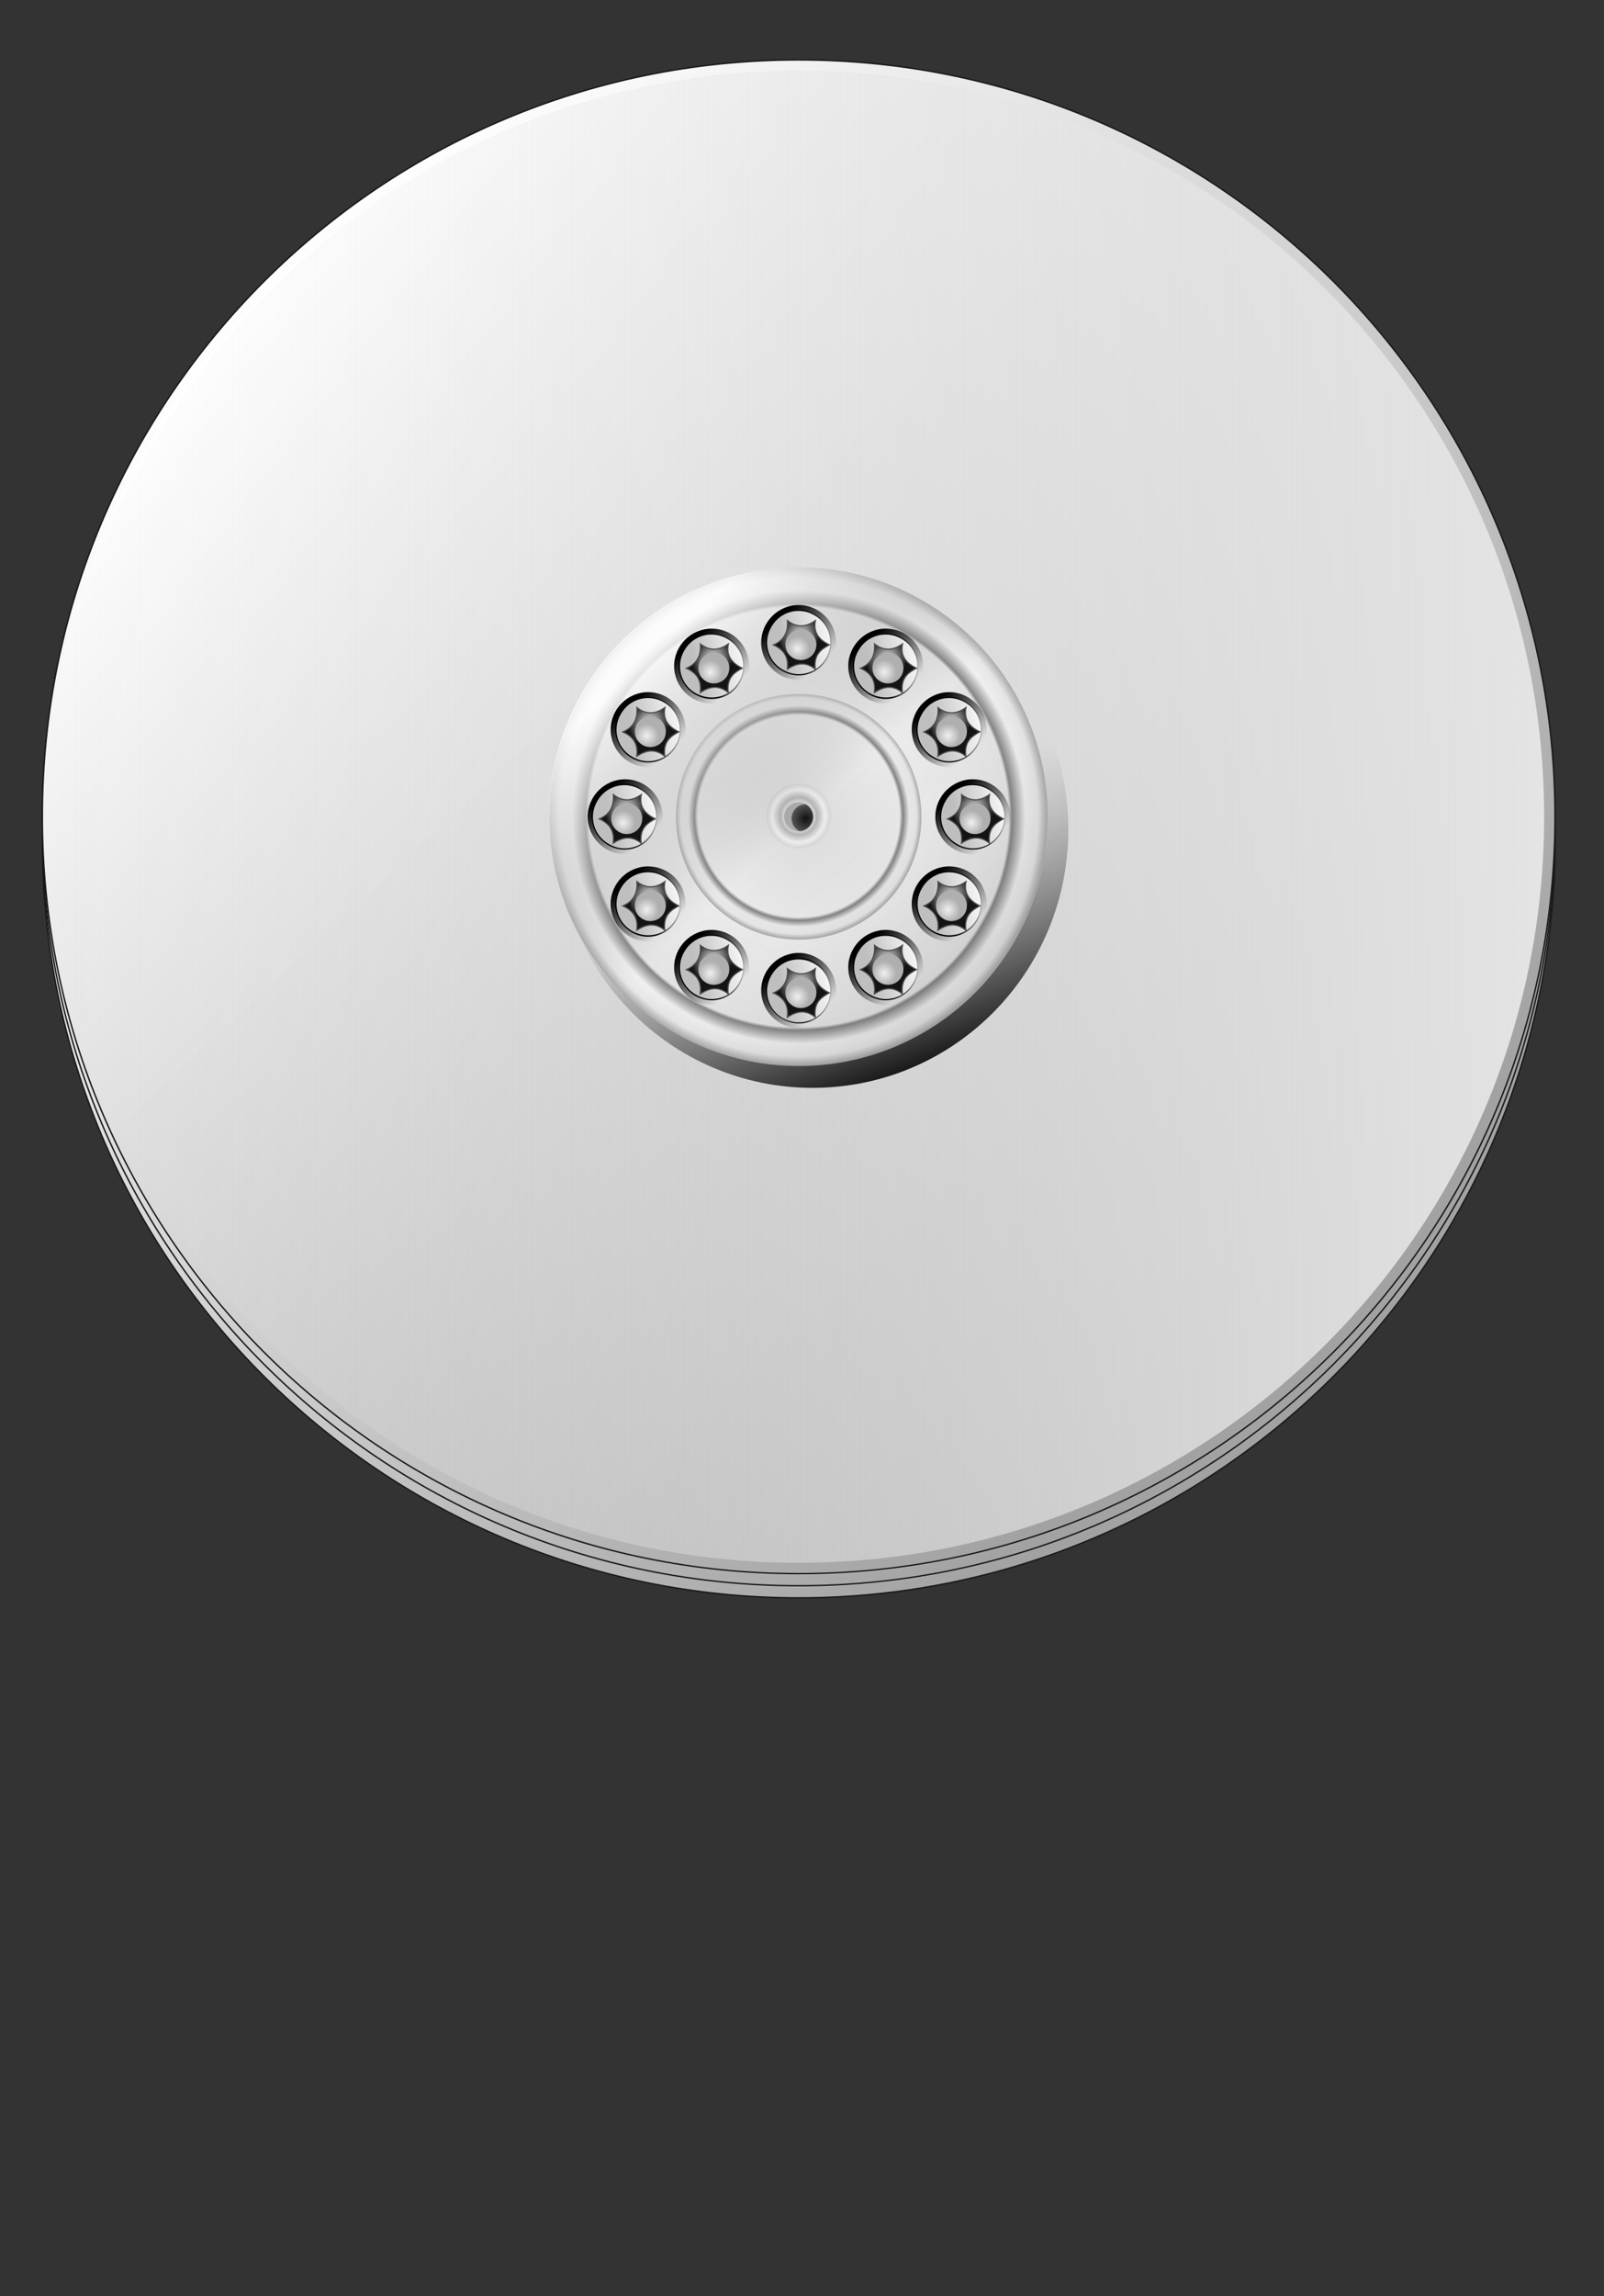<?xml version="1.0" encoding="utf-8"?>
<!-- Generator: Adobe Illustrator 19.0.0, SVG Export Plug-In . SVG Version: 6.00 Build 0)  -->
<svg version="1.1" id="Capa_1" xmlns="http://www.w3.org/2000/svg" xmlns:xlink="http://www.w3.org/1999/xlink" x="0px" y="0px"
	 viewBox="-346 91.5 265.3 379.5" style="enable-background:new -346 91.5 265.3 379.5;" xml:space="preserve">
<rect x="-346" y="91.5" width="265.3" height="379.5" fill="#333333" stroke="none"/>
<style type="text/css">
	.st0{fill:url(#SVGID_1_);stroke:#1A1A1A;stroke-width:0.24;stroke-linecap:round;stroke-linejoin:round;}
	.st1{fill:url(#SVGID_2_);}
	.st2{fill:url(#SVGID_3_);stroke:#1A1A1A;stroke-width:0.24;stroke-linecap:round;stroke-linejoin:round;}
	.st3{fill:url(#SVGID_4_);}
	.st4{fill:url(#SVGID_5_);stroke:#1A1A1A;stroke-width:0.24;stroke-linecap:round;stroke-linejoin:round;}
	.st5{fill:url(#SVGID_6_);}
	.st6{fill:url(#SVGID_7_);}
	.st7{fill:url(#SVGID_8_);}
	.st8{fill:url(#SVGID_9_);}
	.st9{fill:url(#SVGID_10_);}
	.st10{fill:url(#SVGID_11_);}
	.st11{fill:url(#SVGID_12_);}
	.st12{fill:url(#SVGID_13_);}
	.st13{fill:url(#SVGID_14_);}
	.st14{fill:url(#SVGID_15_);stroke:#4D4D4D;stroke-width:0.25;}
	.st15{fill:url(#SVGID_16_);}
	.st16{fill:url(#SVGID_17_);}
	.st17{fill:url(#SVGID_18_);}
	.st18{fill:url(#SVGID_19_);}
	.st19{fill:url(#SVGID_20_);stroke:#4D4D4D;stroke-width:0.25;}
	.st20{fill:url(#SVGID_21_);}
	.st21{fill:url(#SVGID_22_);}
	.st22{fill:url(#SVGID_23_);}
	.st23{fill:url(#SVGID_24_);}
	.st24{fill:url(#SVGID_25_);stroke:#4D4D4D;stroke-width:0.25;}
	.st25{fill:url(#SVGID_26_);}
	.st26{fill:url(#SVGID_27_);}
	.st27{fill:url(#SVGID_28_);}
	.st28{fill:url(#SVGID_29_);}
	.st29{fill:url(#SVGID_30_);stroke:#4D4D4D;stroke-width:0.25;}
	.st30{fill:url(#SVGID_31_);}
	.st31{fill:url(#SVGID_32_);}
	.st32{fill:url(#SVGID_33_);}
	.st33{fill:url(#SVGID_34_);}
	.st34{fill:url(#SVGID_35_);stroke:#4D4D4D;stroke-width:0.25;}
	.st35{fill:url(#SVGID_36_);}
	.st36{fill:url(#SVGID_37_);}
	.st37{fill:url(#SVGID_38_);}
	.st38{fill:url(#SVGID_39_);}
	.st39{fill:url(#SVGID_40_);stroke:#4D4D4D;stroke-width:0.25;}
	.st40{fill:url(#SVGID_41_);}
	.st41{fill:url(#SVGID_42_);}
	.st42{fill:url(#SVGID_43_);}
	.st43{fill:url(#SVGID_44_);}
	.st44{fill:url(#SVGID_45_);stroke:#4D4D4D;stroke-width:0.25;}
	.st45{fill:url(#SVGID_46_);}
	.st46{fill:url(#SVGID_47_);}
	.st47{fill:url(#SVGID_48_);}
	.st48{fill:url(#SVGID_49_);}
	.st49{fill:url(#SVGID_50_);stroke:#4D4D4D;stroke-width:0.25;}
	.st50{fill:url(#SVGID_51_);}
	.st51{fill:url(#SVGID_52_);}
	.st52{fill:url(#SVGID_53_);}
	.st53{fill:url(#SVGID_54_);}
	.st54{fill:url(#SVGID_55_);stroke:#4D4D4D;stroke-width:0.25;}
	.st55{fill:url(#SVGID_56_);}
	.st56{fill:url(#SVGID_57_);}
	.st57{fill:url(#SVGID_58_);}
	.st58{fill:url(#SVGID_59_);}
	.st59{fill:url(#SVGID_60_);stroke:#4D4D4D;stroke-width:0.25;}
	.st60{fill:url(#SVGID_61_);}
	.st61{fill:url(#SVGID_62_);}
	.st62{fill:url(#SVGID_63_);}
	.st63{fill:url(#SVGID_64_);}
	.st64{fill:url(#SVGID_65_);stroke:#4D4D4D;stroke-width:0.25;}
	.st65{fill:url(#SVGID_66_);}
	.st66{fill:url(#SVGID_67_);}
	.st67{fill:url(#SVGID_68_);}
	.st68{fill:url(#SVGID_69_);}
	.st69{fill:url(#SVGID_70_);stroke:#4D4D4D;stroke-width:0.25;}
	.st70{fill:url(#SVGID_71_);}
</style>
<g>
	
		<linearGradient id="SVGID_1_" gradientUnits="userSpaceOnUse" x1="151.643" y1="115.777" x2="-38.887" y2="320.297" gradientTransform="matrix(0.833 0 0 -0.833 -263.165 409.567)">
		<stop  offset="0" style="stop-color:#A2A2A2"/>
		<stop  offset="1" style="stop-color:#FFFFFF;stop-opacity:0.991"/>
	</linearGradient>
	<path class="st0" d="M-88.8,230.5c0,69.1-56,125.1-125.1,125.1s-125.1-56-125.1-125.1s56-125.1,125.1-125.1S-88.8,161.4-88.8,230.5
		z"/>
	
		<linearGradient id="SVGID_2_" gradientUnits="userSpaceOnUse" x1="-927.909" y1="430.303" x2="-627.589" y2="430.303" gradientTransform="matrix(-0.821 0 0 0.821 -852.343 -122.751)">
		<stop  offset="0" style="stop-color:#E4E4E4"/>
		<stop  offset="1" style="stop-color:#E4E4E4;stop-opacity:0"/>
	</linearGradient>
	<path class="st1" d="M-337.2,230.5c0-68.1,55.2-123.3,123.3-123.3s123.3,55.2,123.3,123.3s-55.2,123.3-123.3,123.3
		S-337.2,298.6-337.2,230.5z"/>
	
		<linearGradient id="SVGID_3_" gradientUnits="userSpaceOnUse" x1="151.643" y1="115.777" x2="-38.887" y2="320.297" gradientTransform="matrix(0.833 0 0 -0.833 -263.165 407.567)">
		<stop  offset="0" style="stop-color:#A2A2A2"/>
		<stop  offset="1" style="stop-color:#FFFFFF;stop-opacity:0.991"/>
	</linearGradient>
	<path class="st2" d="M-88.8,228.5c0,69.1-56,125.1-125.1,125.1s-125.1-56-125.1-125.1s56-125.1,125.1-125.1S-88.8,159.4-88.8,228.5
		z"/>
	
		<linearGradient id="SVGID_4_" gradientUnits="userSpaceOnUse" x1="-927.909" y1="430.303" x2="-627.589" y2="430.303" gradientTransform="matrix(-0.821 0 0 0.821 -852.343 -124.751)">
		<stop  offset="0" style="stop-color:#E4E4E4"/>
		<stop  offset="1" style="stop-color:#E4E4E4;stop-opacity:0"/>
	</linearGradient>
	<path class="st3" d="M-337.2,228.5c0-68.1,55.2-123.3,123.3-123.3s123.3,55.2,123.3,123.3s-55.2,123.3-123.3,123.3
		S-337.2,296.6-337.2,228.5z"/>
	
		<linearGradient id="SVGID_5_" gradientUnits="userSpaceOnUse" x1="151.643" y1="115.777" x2="-38.887" y2="320.297" gradientTransform="matrix(0.833 0 0 -0.833 -263.165 405.567)">
		<stop  offset="0" style="stop-color:#A2A2A2"/>
		<stop  offset="1" style="stop-color:#FFFFFF;stop-opacity:0.991"/>
	</linearGradient>
	<path class="st4" d="M-88.8,226.5c0,69.1-56,125.1-125.1,125.1s-125.1-56-125.1-125.1s56-125.1,125.1-125.1S-88.8,157.4-88.8,226.5
		z"/>
	
		<linearGradient id="SVGID_6_" gradientUnits="userSpaceOnUse" x1="-927.909" y1="430.303" x2="-627.589" y2="430.303" gradientTransform="matrix(-0.821 0 0 0.821 -852.343 -126.751)">
		<stop  offset="0" style="stop-color:#E4E4E4"/>
		<stop  offset="1" style="stop-color:#E4E4E4;stop-opacity:0"/>
	</linearGradient>
	<path class="st5" d="M-337.2,226.5c0-68.1,55.2-123.3,123.3-123.3s123.3,55.2,123.3,123.3s-55.2,123.3-123.3,123.3
		S-337.2,294.6-337.2,226.5z"/>
	
		<linearGradient id="SVGID_7_" gradientUnits="userSpaceOnUse" x1="-13.32" y1="198.952" x2="-27.2" y2="236.602" gradientTransform="matrix(1.123 0 0 -1.133 -181.087 496.624)">
		<stop  offset="0" style="stop-color:#060606"/>
		<stop  offset="1" style="stop-color:#909090;stop-opacity:0"/>
	</linearGradient>
	<path class="st6" d="M-169.3,228.6c0,23.6-18.9,42.7-42.3,42.7s-42.3-19.1-42.3-42.7S-235,186-211.6,186S-169.3,205-169.3,228.6
		L-169.3,228.6z"/>
	
		<radialGradient id="SVGID_8_" cx="-19.269" cy="233.902" r="37.653" gradientTransform="matrix(1.095 0 0 -1.095 -192.792 482.643)" gradientUnits="userSpaceOnUse">
		<stop  offset="0" style="stop-color:#F4F4F4"/>
		<stop  offset="0.842" style="stop-color:#E5E5E5"/>
		<stop  offset="0.855" style="stop-color:#878787"/>
		<stop  offset="0.909" style="stop-color:#F0F0F0"/>
		<stop  offset="0.96" style="stop-color:#E7E7E7"/>
		<stop  offset="1" style="stop-color:#A9A9A9;stop-opacity:0.974"/>
	</radialGradient>
	<path class="st7" d="M-172.7,226.5c0,22.8-18.5,41.2-41.2,41.2s-41.2-18.5-41.2-41.2s18.5-41.2,41.2-41.2S-172.7,203.7-172.7,226.5
		L-172.7,226.5z"/>
	
		<radialGradient id="SVGID_9_" cx="-22.031" cy="236.961" r="18.143" gradientTransform="matrix(1.118 0 0 -1.118 -189.271 491.303)" gradientUnits="userSpaceOnUse">
		<stop  offset="0" style="stop-color:#DADADA"/>
		<stop  offset="0.123" style="stop-color:#D5D5D5"/>
		<stop  offset="0.152" style="stop-color:#B5B5B5"/>
		<stop  offset="0.214" style="stop-color:#EEEEEE"/>
		<stop  offset="0.257" style="stop-color:#D7D7D7"/>
		<stop  offset="0.271" style="stop-color:#E0E0E0"/>
		<stop  offset="0.823" style="stop-color:#EAEAEA"/>
		<stop  offset="0.85" style="stop-color:#828282;stop-opacity:0.984"/>
		<stop  offset="0.901" style="stop-color:#E9E9E9"/>
		<stop  offset="0.961" style="stop-color:#E7E7E7"/>
		<stop  offset="1" style="stop-color:#ADADAD"/>
	</radialGradient>
	<path class="st8" d="M-193.6,226.5c0,11.2-9.1,20.3-20.3,20.3c-11.2,0-20.3-9.1-20.3-20.3c0-11.2,9.1-20.3,20.3-20.3
		C-202.7,206.2-193.6,215.3-193.6,226.5z"/>
	
		<radialGradient id="SVGID_10_" cx="2792.349" cy="-704.975" r="23.479" gradientTransform="matrix(0.103 0 0 -0.103 -500.348 154.16)" gradientUnits="userSpaceOnUse">
		<stop  offset="0" style="stop-color:#111111"/>
		<stop  offset="0.932" style="stop-color:#505050"/>
		<stop  offset="1" style="stop-color:#ABABAB"/>
	</radialGradient>
	<path class="st9" d="M-211.5,226.5c0,1.3-1.1,2.4-2.4,2.4c-1.3,0-2.4-1.1-2.4-2.4c0-1.3,1.1-2.4,2.4-2.4
		C-212.6,224.1-211.5,225.2-211.5,226.5z"/>
	
		<linearGradient id="SVGID_11_" gradientUnits="userSpaceOnUse" x1="-628.8" y1="372.273" x2="-674.78" y2="422.043" gradientTransform="matrix(-1.095 0 0 1.095 -927.018 -207.678)">
		<stop  offset="0" style="stop-color:#FFFFFF;stop-opacity:0.826"/>
		<stop  offset="0.5" style="stop-color:#7E7E7E;stop-opacity:0"/>
		<stop  offset="1" style="stop-color:#000000;stop-opacity:9.570000e-002"/>
	</linearGradient>
	<path class="st10" d="M-255.2,226.5c0-22.8,18.5-41.2,41.2-41.2s41.2,18.5,41.2,41.2s-18.5,41.2-41.2,41.2
		S-255.2,249.3-255.2,226.5L-255.2,226.5z"/>
	
		<linearGradient id="SVGID_12_" gradientUnits="userSpaceOnUse" x1="341.067" y1="342.024" x2="347.637" y2="334.834" gradientTransform="matrix(1.032 0 0 -1.032 -569.265 604.425)">
		<stop  offset="0" style="stop-color:#000000"/>
		<stop  offset="1" style="stop-color:#000000;stop-opacity:0"/>
	</linearGradient>
	<path class="st11" d="M-207.7,255.2c0,3.4-2.8,6.2-6.2,6.2s-6.2-2.8-6.2-6.2c0-3.4,2.8-6.2,6.2-6.2S-207.7,251.8-207.7,255.2z"/>
	
		<linearGradient id="SVGID_13_" gradientUnits="userSpaceOnUse" x1="-1627.778" y1="999.854" x2="-1635.608" y2="1011.084" gradientTransform="matrix(-0.194 0.337 0.337 0.194 -866.038 608.788)">
		<stop  offset="0" style="stop-color:#000000"/>
		<stop  offset="1" style="stop-color:#000000;stop-opacity:0"/>
	</linearGradient>
	<path class="st12" d="M-216.6,259.9c-2.6-1.5-3.5-4.8-2-7.4c1.5-2.6,4.8-3.5,7.4-2c2.6,1.5,3.5,4.8,2,7.4
		C-210.7,260.6-214,261.4-216.6,259.9z"/>
	
		<linearGradient id="SVGID_14_" gradientUnits="userSpaceOnUse" x1="-1630.381" y1="1026.714" x2="-1643.761" y2="1042.324" gradientTransform="matrix(-0.187 0.324 0.324 0.187 -854.165 591.622)">
		<stop  offset="0" style="stop-color:#BFBFBF"/>
		<stop  offset="1" style="stop-color:#F4F4F4"/>
	</linearGradient>
	<path class="st13" d="M-216.5,259.8c-2.5-1.4-3.4-4.6-1.9-7.1c1.4-2.5,4.6-3.4,7.1-1.9c2.5,1.4,3.4,4.6,1.9,7.1
		C-210.8,260.4-214,261.2-216.5,259.8z"/>
	<g transform="matrix(.4 -.692 .692 .4 -1040.9 755.46)">
		
			<radialGradient id="SVGID_15_" cx="3673.852" cy="810.944" r="5.869" gradientTransform="matrix(0.4 0.599 0.692 -0.346 -969.777 -1337.996)" gradientUnits="userSpaceOnUse">
			<stop  offset="0" style="stop-color:#F2F2F2"/>
			<stop  offset="1" style="stop-color:#141414"/>
		</radialGradient>
		<path class="st14" d="M1062.4,588.3c-1.5-0.9-3.3-1.9-5.8,0c0.4-2.7-1-4-2.9-5c1.9-0.8,3.2-2.2,2.9-5c2,1.5,3.9,1.3,5.8,0
			c-0.3,2.2,0.5,3.9,2.9,5C1063.2,584,1062.2,585.6,1062.4,588.3z"/>
		
			<radialGradient id="SVGID_16_" cx="3966.882" cy="762.273" r="5.26" gradientTransform="matrix(0.24 0.416 0.416 -0.24 -210.774 -884.317)" gradientUnits="userSpaceOnUse">
			<stop  offset="0" style="stop-color:#F0F0F0"/>
			<stop  offset="1" style="stop-color:#AFAFAF"/>
		</radialGradient>
		<path class="st15" d="M1062.7,583.2c0,1.7-1.4,3.2-3.2,3.2c-1.7,0-3.2-1.4-3.2-3.2s1.4-3.2,3.2-3.2
			C1061.2,580.1,1062.7,581.5,1062.7,583.2z"/>
	</g>
	
		<linearGradient id="SVGID_17_" gradientUnits="userSpaceOnUse" x1="341.067" y1="342.024" x2="347.637" y2="334.834" gradientTransform="matrix(1.032 0 0 -1.032 -554.885 600.565)">
		<stop  offset="0" style="stop-color:#000000"/>
		<stop  offset="1" style="stop-color:#000000;stop-opacity:0"/>
	</linearGradient>
	<path class="st16" d="M-193.3,251.4c0,3.4-2.8,6.2-6.2,6.2c-3.4,0-6.2-2.8-6.2-6.2c0-3.4,2.8-6.2,6.2-6.2
		C-196.1,245.2-193.3,248-193.3,251.4z"/>
	
		<linearGradient id="SVGID_18_" gradientUnits="userSpaceOnUse" x1="-1627.778" y1="999.854" x2="-1635.608" y2="1011.084" gradientTransform="matrix(-0.194 0.337 0.337 0.194 -851.658 604.938)">
		<stop  offset="0" style="stop-color:#000000"/>
		<stop  offset="1" style="stop-color:#000000;stop-opacity:0"/>
	</linearGradient>
	<path class="st17" d="M-202.2,256.1c-2.6-1.5-3.5-4.8-2-7.4c1.5-2.6,4.8-3.5,7.4-2c2.6,1.5,3.5,4.8,2,7.4
		C-196.3,256.7-199.6,257.6-202.2,256.1z"/>
	
		<linearGradient id="SVGID_19_" gradientUnits="userSpaceOnUse" x1="-1630.381" y1="1026.714" x2="-1643.761" y2="1042.324" gradientTransform="matrix(-0.187 0.324 0.324 0.187 -839.785 587.772)">
		<stop  offset="0" style="stop-color:#BFBFBF"/>
		<stop  offset="1" style="stop-color:#F4F4F4"/>
	</linearGradient>
	<path class="st18" d="M-202.1,255.9c-2.5-1.4-3.4-4.6-1.9-7.1c1.4-2.5,4.6-3.4,7.1-1.9c2.5,1.4,3.4,4.6,1.9,7.1
		C-196.4,256.5-199.6,257.4-202.1,255.9z"/>
	<g transform="matrix(.4 -.692 .692 .4 -1026.5 751.61)">
		
			<radialGradient id="SVGID_20_" cx="3660.67" cy="797.748" r="5.869" gradientTransform="matrix(0.4 0.599 0.692 -0.346 -955.377 -1334.661)" gradientUnits="userSpaceOnUse">
			<stop  offset="0" style="stop-color:#F2F2F2"/>
			<stop  offset="1" style="stop-color:#141414"/>
		</radialGradient>
		<path class="st19" d="M1062.4,588.3c-1.5-0.9-3.3-1.9-5.8,0c0.4-2.7-1-4-2.9-5c1.9-0.8,3.2-2.2,2.9-5c2,1.5,3.9,1.3,5.8,0
			c-0.3,2.2,0.5,3.9,2.9,5C1063.2,584,1062.2,585.6,1062.4,588.3z"/>
		
			<radialGradient id="SVGID_21_" cx="3953.7" cy="749.077" r="5.26" gradientTransform="matrix(0.24 0.416 0.416 -0.24 -202.116 -882.002)" gradientUnits="userSpaceOnUse">
			<stop  offset="0" style="stop-color:#F0F0F0"/>
			<stop  offset="1" style="stop-color:#AFAFAF"/>
		</radialGradient>
		<path class="st20" d="M1062.7,583.2c0,1.7-1.4,3.2-3.2,3.2c-1.7,0-3.2-1.4-3.2-3.2s1.4-3.2,3.2-3.2
			C1061.2,580.1,1062.7,581.5,1062.7,583.2z"/>
	</g>
	
		<linearGradient id="SVGID_22_" gradientUnits="userSpaceOnUse" x1="341.067" y1="342.024" x2="347.637" y2="334.834" gradientTransform="matrix(1.032 0 0 -1.032 -583.645 600.565)">
		<stop  offset="0" style="stop-color:#000000"/>
		<stop  offset="1" style="stop-color:#000000;stop-opacity:0"/>
	</linearGradient>
	<path class="st21" d="M-222.1,251.4c0,3.4-2.8,6.2-6.2,6.2s-6.2-2.8-6.2-6.2c0-3.4,2.8-6.2,6.2-6.2S-222.1,248-222.1,251.4z"/>
	
		<linearGradient id="SVGID_23_" gradientUnits="userSpaceOnUse" x1="-1627.778" y1="999.854" x2="-1635.608" y2="1011.084" gradientTransform="matrix(-0.194 0.337 0.337 0.194 -880.418 604.938)">
		<stop  offset="0" style="stop-color:#000000"/>
		<stop  offset="1" style="stop-color:#000000;stop-opacity:0"/>
	</linearGradient>
	<path class="st22" d="M-231,256.1c-2.6-1.5-3.5-4.8-2-7.4c1.5-2.6,4.8-3.5,7.4-2c2.6,1.5,3.5,4.8,2,7.4
		C-225,256.7-228.4,257.6-231,256.1z"/>
	
		<linearGradient id="SVGID_24_" gradientUnits="userSpaceOnUse" x1="-1630.381" y1="1026.714" x2="-1643.761" y2="1042.324" gradientTransform="matrix(-0.187 0.324 0.324 0.187 -868.545 587.772)">
		<stop  offset="0" style="stop-color:#BFBFBF"/>
		<stop  offset="1" style="stop-color:#F4F4F4"/>
	</linearGradient>
	<path class="st23" d="M-230.9,255.9c-2.5-1.4-3.4-4.6-1.9-7.1c1.4-2.5,4.6-3.4,7.1-1.9c2.5,1.4,3.4,4.6,1.9,7.1
		C-225.2,256.5-228.4,257.4-230.9,255.9z"/>
	<g transform="matrix(.4 -.692 .692 .4 -1055.3 751.61)">
		
			<radialGradient id="SVGID_25_" cx="3678.69" cy="828.958" r="5.869" gradientTransform="matrix(0.4 0.599 0.692 -0.346 -984.177 -1334.661)" gradientUnits="userSpaceOnUse">
			<stop  offset="0" style="stop-color:#F2F2F2"/>
			<stop  offset="1" style="stop-color:#141414"/>
		</radialGradient>
		<path class="st24" d="M1062.4,588.3c-1.5-0.9-3.3-1.9-5.8,0c0.4-2.7-1-4-2.9-5c1.9-0.8,3.2-2.2,2.9-5c2,1.5,3.9,1.3,5.8,0
			c-0.3,2.2,0.5,3.9,2.9,5C1063.2,584,1062.2,585.6,1062.4,588.3z"/>
		
			<radialGradient id="SVGID_26_" cx="3971.719" cy="780.287" r="5.26" gradientTransform="matrix(0.24 0.416 0.416 -0.24 -219.432 -882.002)" gradientUnits="userSpaceOnUse">
			<stop  offset="0" style="stop-color:#F0F0F0"/>
			<stop  offset="1" style="stop-color:#AFAFAF"/>
		</radialGradient>
		<path class="st25" d="M1062.7,583.2c0,1.7-1.4,3.2-3.2,3.2c-1.7,0-3.2-1.4-3.2-3.2s1.4-3.2,3.2-3.2
			C1061.2,580.1,1062.7,581.5,1062.7,583.2z"/>
	</g>
	
		<linearGradient id="SVGID_27_" gradientUnits="userSpaceOnUse" x1="341.067" y1="342.024" x2="347.637" y2="334.834" gradientTransform="matrix(1.032 0 0 -1.032 -544.358 590.045)">
		<stop  offset="0" style="stop-color:#000000"/>
		<stop  offset="1" style="stop-color:#000000;stop-opacity:0"/>
	</linearGradient>
	<path class="st26" d="M-182.8,240.9c0,3.4-2.8,6.2-6.2,6.2s-6.2-2.8-6.2-6.2s2.8-6.2,6.2-6.2S-182.8,237.4-182.8,240.9z"/>
	
		<linearGradient id="SVGID_28_" gradientUnits="userSpaceOnUse" x1="-1627.778" y1="999.854" x2="-1635.608" y2="1011.084" gradientTransform="matrix(-0.194 0.337 0.337 0.194 -841.138 594.408)">
		<stop  offset="0" style="stop-color:#000000"/>
		<stop  offset="1" style="stop-color:#000000;stop-opacity:0"/>
	</linearGradient>
	<path class="st27" d="M-191.7,245.6c-2.6-1.5-3.5-4.8-2-7.4c1.5-2.6,4.8-3.5,7.4-2c2.6,1.5,3.5,4.8,2,7.4
		C-185.8,246.2-189.1,247.1-191.7,245.6z"/>
	
		<linearGradient id="SVGID_29_" gradientUnits="userSpaceOnUse" x1="-1630.381" y1="1026.714" x2="-1643.761" y2="1042.324" gradientTransform="matrix(-0.187 0.324 0.324 0.187 -829.255 577.242)">
		<stop  offset="0" style="stop-color:#BFBFBF"/>
		<stop  offset="1" style="stop-color:#F4F4F4"/>
	</linearGradient>
	<path class="st28" d="M-191.6,245.4c-2.5-1.4-3.4-4.6-1.9-7.1c1.4-2.5,4.6-3.4,7.1-1.9c2.5,1.4,3.4,4.6,1.9,7.1
		C-185.9,246-189.1,246.8-191.6,245.4z"/>
	<g transform="matrix(.4 -.692 .692 .4 -1016 741.08)">
		
			<radialGradient id="SVGID_30_" cx="3642.69" cy="792.957" r="5.869" gradientTransform="matrix(0.4 0.599 0.692 -0.346 -944.877 -1325.543)" gradientUnits="userSpaceOnUse">
			<stop  offset="0" style="stop-color:#F2F2F2"/>
			<stop  offset="1" style="stop-color:#141414"/>
		</radialGradient>
		<path class="st29" d="M1062.4,588.3c-1.5-0.9-3.3-1.9-5.8,0c0.4-2.7-1-4-2.9-5c1.9-0.8,3.2-2.2,2.9-5c2,1.5,3.9,1.3,5.8,0
			c-0.3,2.2,0.5,3.9,2.9,5C1063.2,584,1062.2,585.6,1062.4,588.3z"/>
		
			<radialGradient id="SVGID_31_" cx="3935.719" cy="744.287" r="5.26" gradientTransform="matrix(0.24 0.416 0.416 -0.24 -195.803 -875.671)" gradientUnits="userSpaceOnUse">
			<stop  offset="0" style="stop-color:#F0F0F0"/>
			<stop  offset="1" style="stop-color:#AFAFAF"/>
		</radialGradient>
		<path class="st30" d="M1062.7,583.2c0,1.7-1.4,3.2-3.2,3.2c-1.7,0-3.2-1.4-3.2-3.2s1.4-3.2,3.2-3.2
			C1061.2,580.1,1062.7,581.5,1062.7,583.2z"/>
	</g>
	
		<linearGradient id="SVGID_32_" gradientUnits="userSpaceOnUse" x1="341.067" y1="342.024" x2="347.637" y2="334.834" gradientTransform="matrix(1.032 0 0 -1.032 -594.175 590.045)">
		<stop  offset="0" style="stop-color:#000000"/>
		<stop  offset="1" style="stop-color:#000000;stop-opacity:0"/>
	</linearGradient>
	<path class="st31" d="M-232.6,240.9c0,3.4-2.8,6.2-6.2,6.2s-6.2-2.8-6.2-6.2s2.8-6.2,6.2-6.2S-232.6,237.4-232.6,240.9z"/>
	
		<linearGradient id="SVGID_33_" gradientUnits="userSpaceOnUse" x1="-1627.778" y1="999.854" x2="-1635.608" y2="1011.084" gradientTransform="matrix(-0.194 0.337 0.337 0.194 -890.948 594.408)">
		<stop  offset="0" style="stop-color:#000000"/>
		<stop  offset="1" style="stop-color:#000000;stop-opacity:0"/>
	</linearGradient>
	<path class="st32" d="M-241.5,245.6c-2.6-1.5-3.5-4.8-2-7.4c1.5-2.6,4.8-3.5,7.4-2c2.6,1.5,3.5,4.8,2,7.4
		C-235.6,246.2-238.9,247.1-241.5,245.6z"/>
	
		<linearGradient id="SVGID_34_" gradientUnits="userSpaceOnUse" x1="-1630.381" y1="1026.714" x2="-1643.761" y2="1042.324" gradientTransform="matrix(-0.187 0.324 0.324 0.187 -879.075 577.242)">
		<stop  offset="0" style="stop-color:#BFBFBF"/>
		<stop  offset="1" style="stop-color:#F4F4F4"/>
	</linearGradient>
	<path class="st33" d="M-241.4,245.4c-2.5-1.4-3.4-4.6-1.9-7.1c1.4-2.5,4.6-3.4,7.1-1.9c2.5,1.4,3.4,4.6,1.9,7.1
		C-235.7,246-238.9,246.8-241.4,245.4z"/>
	<g transform="matrix(.4 -.692 .692 .4 -1065.8 741.08)">
		
			<radialGradient id="SVGID_35_" cx="3673.848" cy="846.925" r="5.869" gradientTransform="matrix(0.4 0.599 0.692 -0.346 -994.677 -1325.543)" gradientUnits="userSpaceOnUse">
			<stop  offset="0" style="stop-color:#F2F2F2"/>
			<stop  offset="1" style="stop-color:#141414"/>
		</radialGradient>
		<path class="st34" d="M1062.4,588.3c-1.5-0.9-3.3-1.9-5.8,0c0.4-2.7-1-4-2.9-5c1.9-0.8,3.2-2.2,2.9-5c2,1.5,3.9,1.3,5.8,0
			c-0.3,2.2,0.5,3.9,2.9,5C1063.2,584,1062.2,585.6,1062.4,588.3z"/>
		
			<radialGradient id="SVGID_36_" cx="3966.878" cy="798.254" r="5.26" gradientTransform="matrix(0.24 0.416 0.416 -0.24 -225.745 -875.671)" gradientUnits="userSpaceOnUse">
			<stop  offset="0" style="stop-color:#F0F0F0"/>
			<stop  offset="1" style="stop-color:#AFAFAF"/>
		</radialGradient>
		<path class="st35" d="M1062.7,583.2c0,1.7-1.4,3.2-3.2,3.2c-1.7,0-3.2-1.4-3.2-3.2s1.4-3.2,3.2-3.2
			C1061.2,580.1,1062.7,581.5,1062.7,583.2z"/>
	</g>
	
		<linearGradient id="SVGID_37_" gradientUnits="userSpaceOnUse" x1="341.067" y1="342.024" x2="347.637" y2="334.834" gradientTransform="matrix(1.032 0 0 -1.032 -540.505 575.665)">
		<stop  offset="0" style="stop-color:#000000"/>
		<stop  offset="1" style="stop-color:#000000;stop-opacity:0"/>
	</linearGradient>
	<path class="st36" d="M-178.9,226.5c0,3.4-2.8,6.2-6.2,6.2c-3.4,0-6.2-2.8-6.2-6.2s2.8-6.2,6.2-6.2
		C-181.7,220.3-178.9,223.1-178.9,226.5z"/>
	
		<linearGradient id="SVGID_38_" gradientUnits="userSpaceOnUse" x1="-1627.778" y1="999.854" x2="-1635.608" y2="1011.084" gradientTransform="matrix(-0.194 0.337 0.337 0.194 -837.278 580.028)">
		<stop  offset="0" style="stop-color:#000000"/>
		<stop  offset="1" style="stop-color:#000000;stop-opacity:0"/>
	</linearGradient>
	<path class="st37" d="M-187.8,231.2c-2.6-1.5-3.5-4.8-2-7.4c1.5-2.6,4.8-3.5,7.4-2c2.6,1.5,3.5,4.8,2,7.4
		C-181.9,231.8-185.2,232.7-187.8,231.2z"/>
	
		<linearGradient id="SVGID_39_" gradientUnits="userSpaceOnUse" x1="-1630.381" y1="1026.714" x2="-1643.761" y2="1042.324" gradientTransform="matrix(-0.187 0.324 0.324 0.187 -825.405 562.862)">
		<stop  offset="0" style="stop-color:#BFBFBF"/>
		<stop  offset="1" style="stop-color:#F4F4F4"/>
	</linearGradient>
	<path class="st38" d="M-187.7,231c-2.5-1.4-3.4-4.6-1.9-7.1c1.4-2.5,4.6-3.4,7.1-1.9c2.5,1.4,3.4,4.6,1.9,7.1
		C-182,231.6-185.2,232.5-187.7,231z"/>
	<g transform="matrix(.4 -.692 .692 .4 -1012.1 726.7)">
		
			<radialGradient id="SVGID_40_" cx="3624.666" cy="797.728" r="5.869" gradientTransform="matrix(0.4 0.599 0.692 -0.346 -940.977 -1313.09)" gradientUnits="userSpaceOnUse">
			<stop  offset="0" style="stop-color:#F2F2F2"/>
			<stop  offset="1" style="stop-color:#141414"/>
		</radialGradient>
		<path class="st39" d="M1062.4,588.3c-1.5-0.9-3.3-1.9-5.8,0c0.4-2.7-1-4-2.9-5c1.9-0.8,3.2-2.2,2.9-5c2,1.5,3.9,1.3,5.8,0
			c-0.3,2.2,0.5,3.9,2.9,5C1063.2,584,1062.2,585.6,1062.4,588.3z"/>
		
			<radialGradient id="SVGID_41_" cx="3917.696" cy="749.057" r="5.26" gradientTransform="matrix(0.24 0.416 0.416 -0.24 -193.458 -867.025)" gradientUnits="userSpaceOnUse">
			<stop  offset="0" style="stop-color:#F0F0F0"/>
			<stop  offset="1" style="stop-color:#AFAFAF"/>
		</radialGradient>
		<path class="st40" d="M1062.7,583.2c0,1.7-1.4,3.2-3.2,3.2c-1.7,0-3.2-1.4-3.2-3.2s1.4-3.2,3.2-3.2
			C1061.2,580.1,1062.7,581.5,1062.7,583.2z"/>
	</g>
	
		<linearGradient id="SVGID_42_" gradientUnits="userSpaceOnUse" x1="341.067" y1="342.024" x2="347.637" y2="334.834" gradientTransform="matrix(1.032 0 0 -1.032 -598.025 575.665)">
		<stop  offset="0" style="stop-color:#000000"/>
		<stop  offset="1" style="stop-color:#000000;stop-opacity:0"/>
	</linearGradient>
	<path class="st41" d="M-236.4,226.5c0,3.4-2.8,6.2-6.2,6.2c-3.4,0-6.2-2.8-6.2-6.2s2.8-6.2,6.2-6.2
		C-239.2,220.3-236.4,223.1-236.4,226.5z"/>
	
		<linearGradient id="SVGID_43_" gradientUnits="userSpaceOnUse" x1="-1627.778" y1="999.854" x2="-1635.608" y2="1011.084" gradientTransform="matrix(-0.194 0.337 0.337 0.194 -894.798 580.028)">
		<stop  offset="0" style="stop-color:#000000"/>
		<stop  offset="1" style="stop-color:#000000;stop-opacity:0"/>
	</linearGradient>
	<path class="st42" d="M-245.4,231.2c-2.6-1.5-3.5-4.8-2-7.4c1.5-2.6,4.8-3.5,7.4-2c2.6,1.5,3.5,4.8,2,7.4
		C-239.4,231.8-242.8,232.7-245.4,231.2z"/>
	
		<linearGradient id="SVGID_44_" gradientUnits="userSpaceOnUse" x1="-1630.381" y1="1026.714" x2="-1643.761" y2="1042.324" gradientTransform="matrix(-0.187 0.324 0.324 0.187 -882.925 562.862)">
		<stop  offset="0" style="stop-color:#BFBFBF"/>
		<stop  offset="1" style="stop-color:#F4F4F4"/>
	</linearGradient>
	<path class="st43" d="M-245.3,231c-2.5-1.4-3.4-4.6-1.9-7.1c1.4-2.5,4.6-3.4,7.1-1.9c2.5,1.4,3.4,4.6,1.9,7.1
		C-239.6,231.6-242.8,232.5-245.3,231z"/>
	<g transform="matrix(.4 -.692 .692 .4 -1069.7 726.7)">
		
			<radialGradient id="SVGID_45_" cx="3660.705" cy="860.148" r="5.869" gradientTransform="matrix(0.4 0.599 0.692 -0.346 -998.577 -1313.09)" gradientUnits="userSpaceOnUse">
			<stop  offset="0" style="stop-color:#F2F2F2"/>
			<stop  offset="1" style="stop-color:#141414"/>
		</radialGradient>
		<path class="st44" d="M1062.4,588.3c-1.5-0.9-3.3-1.9-5.8,0c0.4-2.7-1-4-2.9-5c1.9-0.8,3.2-2.2,2.9-5c2,1.5,3.9,1.3,5.8,0
			c-0.3,2.2,0.5,3.9,2.9,5C1063.2,584,1062.2,585.6,1062.4,588.3z"/>
		
			<radialGradient id="SVGID_46_" cx="3953.734" cy="811.477" r="5.26" gradientTransform="matrix(0.24 0.416 0.416 -0.24 -228.09 -867.025)" gradientUnits="userSpaceOnUse">
			<stop  offset="0" style="stop-color:#F0F0F0"/>
			<stop  offset="1" style="stop-color:#AFAFAF"/>
		</radialGradient>
		<path class="st45" d="M1062.7,583.2c0,1.7-1.4,3.2-3.2,3.2c-1.7,0-3.2-1.4-3.2-3.2s1.4-3.2,3.2-3.2
			C1061.2,580.1,1062.7,581.5,1062.7,583.2z"/>
	</g>
	
		<linearGradient id="SVGID_47_" gradientUnits="userSpaceOnUse" x1="341.067" y1="342.024" x2="347.637" y2="334.834" gradientTransform="matrix(1.032 0 0 -1.032 -594.175 561.281)">
		<stop  offset="0" style="stop-color:#000000"/>
		<stop  offset="1" style="stop-color:#000000;stop-opacity:0"/>
	</linearGradient>
	<path class="st46" d="M-232.6,212.1c0,3.4-2.8,6.2-6.2,6.2s-6.2-2.8-6.2-6.2c0-3.4,2.8-6.2,6.2-6.2S-232.6,208.7-232.6,212.1z"/>
	
		<linearGradient id="SVGID_48_" gradientUnits="userSpaceOnUse" x1="-1627.778" y1="999.854" x2="-1635.608" y2="1011.084" gradientTransform="matrix(-0.194 0.337 0.337 0.194 -890.948 565.648)">
		<stop  offset="0" style="stop-color:#000000"/>
		<stop  offset="1" style="stop-color:#000000;stop-opacity:0"/>
	</linearGradient>
	<path class="st47" d="M-241.5,216.8c-2.6-1.5-3.5-4.8-2-7.4c1.5-2.6,4.8-3.5,7.4-2c2.6,1.5,3.5,4.8,2,7.4
		C-235.6,217.4-238.9,218.3-241.5,216.8z"/>
	
		<linearGradient id="SVGID_49_" gradientUnits="userSpaceOnUse" x1="-1630.381" y1="1026.714" x2="-1643.761" y2="1042.324" gradientTransform="matrix(-0.187 0.324 0.324 0.187 -879.075 548.482)">
		<stop  offset="0" style="stop-color:#BFBFBF"/>
		<stop  offset="1" style="stop-color:#F4F4F4"/>
	</linearGradient>
	<path class="st48" d="M-241.4,216.6c-2.5-1.4-3.4-4.6-1.9-7.1c1.4-2.5,4.6-3.4,7.1-1.9c2.5,1.4,3.4,4.6,1.9,7.1
		C-235.7,217.2-238.9,218.1-241.4,216.6z"/>
	<g transform="matrix(.4 -.692 .692 .4 -1065.8 712.32)">
		
			<radialGradient id="SVGID_50_" cx="3642.682" cy="864.919" r="5.869" gradientTransform="matrix(0.4 0.599 0.692 -0.346 -994.677 -1300.637)" gradientUnits="userSpaceOnUse">
			<stop  offset="0" style="stop-color:#F2F2F2"/>
			<stop  offset="1" style="stop-color:#141414"/>
		</radialGradient>
		<path class="st49" d="M1062.4,588.3c-1.5-0.9-3.3-1.9-5.8,0c0.4-2.7-1-4-2.9-5c1.9-0.8,3.2-2.2,2.9-5c2,1.5,3.9,1.3,5.8,0
			c-0.3,2.2,0.5,3.9,2.9,5C1063.2,584,1062.2,585.6,1062.4,588.3z"/>
		
			<radialGradient id="SVGID_51_" cx="3935.711" cy="816.248" r="5.26" gradientTransform="matrix(0.24 0.416 0.416 -0.24 -225.745 -858.379)" gradientUnits="userSpaceOnUse">
			<stop  offset="0" style="stop-color:#F0F0F0"/>
			<stop  offset="1" style="stop-color:#AFAFAF"/>
		</radialGradient>
		<path class="st50" d="M1062.7,583.2c0,1.7-1.4,3.2-3.2,3.2c-1.7,0-3.2-1.4-3.2-3.2s1.4-3.2,3.2-3.2
			C1061.2,580.1,1062.7,581.5,1062.7,583.2z"/>
	</g>
	
		<linearGradient id="SVGID_52_" gradientUnits="userSpaceOnUse" x1="341.067" y1="342.024" x2="347.637" y2="334.834" gradientTransform="matrix(1.032 0 0 -1.032 -583.645 550.754)">
		<stop  offset="0" style="stop-color:#000000"/>
		<stop  offset="1" style="stop-color:#000000;stop-opacity:0"/>
	</linearGradient>
	<path class="st51" d="M-222.1,201.6c0,3.4-2.8,6.2-6.2,6.2s-6.2-2.8-6.2-6.2s2.8-6.2,6.2-6.2S-222.1,198.1-222.1,201.6z"/>
	
		<linearGradient id="SVGID_53_" gradientUnits="userSpaceOnUse" x1="-1627.778" y1="999.854" x2="-1635.608" y2="1011.084" gradientTransform="matrix(-0.194 0.337 0.337 0.194 -880.418 555.128)">
		<stop  offset="0" style="stop-color:#000000"/>
		<stop  offset="1" style="stop-color:#000000;stop-opacity:0"/>
	</linearGradient>
	<path class="st52" d="M-231,206.3c-2.6-1.5-3.5-4.8-2-7.4c1.5-2.6,4.8-3.5,7.4-2c2.6,1.5,3.5,4.8,2,7.4
		C-225,206.9-228.4,207.8-231,206.3z"/>
	
		<linearGradient id="SVGID_54_" gradientUnits="userSpaceOnUse" x1="-1630.381" y1="1026.714" x2="-1643.761" y2="1042.324" gradientTransform="matrix(-0.187 0.324 0.324 0.187 -868.545 537.952)">
		<stop  offset="0" style="stop-color:#BFBFBF"/>
		<stop  offset="1" style="stop-color:#F4F4F4"/>
	</linearGradient>
	<path class="st53" d="M-230.9,206.1c-2.5-1.4-3.4-4.6-1.9-7.1c1.4-2.5,4.6-3.4,7.1-1.9c2.5,1.4,3.4,4.6,1.9,7.1
		C-225.2,206.7-228.4,207.5-230.9,206.1z"/>
	<g transform="matrix(.4 -.692 .692 .4 -1055.3 701.8)">
		
			<radialGradient id="SVGID_55_" cx="3624.712" cy="860.123" r="5.869" gradientTransform="matrix(0.4 0.599 0.692 -0.346 -984.177 -1291.526)" gradientUnits="userSpaceOnUse">
			<stop  offset="0" style="stop-color:#F2F2F2"/>
			<stop  offset="1" style="stop-color:#141414"/>
		</radialGradient>
		<path class="st54" d="M1062.4,588.3c-1.5-0.9-3.3-1.9-5.8,0c0.4-2.7-1-4-2.9-5c1.9-0.8,3.2-2.2,2.9-5c2,1.5,3.9,1.3,5.8,0
			c-0.3,2.2,0.5,3.9,2.9,5C1063.2,584,1062.2,585.6,1062.4,588.3z"/>
		
			<radialGradient id="SVGID_56_" cx="3917.741" cy="811.452" r="5.26" gradientTransform="matrix(0.24 0.416 0.416 -0.24 -219.432 -852.053)" gradientUnits="userSpaceOnUse">
			<stop  offset="0" style="stop-color:#F0F0F0"/>
			<stop  offset="1" style="stop-color:#AFAFAF"/>
		</radialGradient>
		<path class="st55" d="M1062.7,583.2c0,1.7-1.4,3.2-3.2,3.2c-1.7,0-3.2-1.4-3.2-3.2s1.4-3.2,3.2-3.2
			C1061.2,580.1,1062.7,581.5,1062.7,583.2z"/>
	</g>
	
		<linearGradient id="SVGID_57_" gradientUnits="userSpaceOnUse" x1="341.067" y1="342.024" x2="347.637" y2="334.834" gradientTransform="matrix(1.032 0 0 -1.032 -554.885 550.754)">
		<stop  offset="0" style="stop-color:#000000"/>
		<stop  offset="1" style="stop-color:#000000;stop-opacity:0"/>
	</linearGradient>
	<path class="st56" d="M-193.3,201.6c0,3.4-2.8,6.2-6.2,6.2c-3.4,0-6.2-2.8-6.2-6.2s2.8-6.2,6.2-6.2
		C-196.1,195.4-193.3,198.1-193.3,201.6z"/>
	
		<linearGradient id="SVGID_58_" gradientUnits="userSpaceOnUse" x1="-1627.778" y1="999.854" x2="-1635.608" y2="1011.084" gradientTransform="matrix(-0.194 0.337 0.337 0.194 -851.658 555.128)">
		<stop  offset="0" style="stop-color:#000000"/>
		<stop  offset="1" style="stop-color:#000000;stop-opacity:0"/>
	</linearGradient>
	<path class="st57" d="M-202.2,206.3c-2.6-1.5-3.5-4.8-2-7.4c1.5-2.6,4.8-3.5,7.4-2c2.6,1.5,3.5,4.8,2,7.4
		C-196.3,206.9-199.6,207.8-202.2,206.3z"/>
	
		<linearGradient id="SVGID_59_" gradientUnits="userSpaceOnUse" x1="-1630.381" y1="1026.714" x2="-1643.761" y2="1042.324" gradientTransform="matrix(-0.187 0.324 0.324 0.187 -839.785 537.952)">
		<stop  offset="0" style="stop-color:#BFBFBF"/>
		<stop  offset="1" style="stop-color:#F4F4F4"/>
	</linearGradient>
	<path class="st58" d="M-202.1,206.1c-2.5-1.4-3.4-4.6-1.9-7.1c1.4-2.5,4.6-3.4,7.1-1.9c2.5,1.4,3.4,4.6,1.9,7.1
		C-196.4,206.7-199.6,207.5-202.1,206.1z"/>
	<g transform="matrix(.4 -.692 .692 .4 -1026.5 701.8)">
		
			<radialGradient id="SVGID_60_" cx="3606.692" cy="828.913" r="5.869" gradientTransform="matrix(0.4 0.599 0.692 -0.346 -955.377 -1291.526)" gradientUnits="userSpaceOnUse">
			<stop  offset="0" style="stop-color:#F2F2F2"/>
			<stop  offset="1" style="stop-color:#141414"/>
		</radialGradient>
		<path class="st59" d="M1062.4,588.3c-1.5-0.9-3.3-1.9-5.8,0c0.4-2.7-1-4-2.9-5c1.9-0.8,3.2-2.2,2.9-5c2,1.5,3.9,1.3,5.8,0
			c-0.3,2.2,0.5,3.9,2.9,5C1063.2,584,1062.2,585.6,1062.4,588.3z"/>
		
			<radialGradient id="SVGID_61_" cx="3899.722" cy="780.242" r="5.26" gradientTransform="matrix(0.24 0.416 0.416 -0.24 -202.116 -852.053)" gradientUnits="userSpaceOnUse">
			<stop  offset="0" style="stop-color:#F0F0F0"/>
			<stop  offset="1" style="stop-color:#AFAFAF"/>
		</radialGradient>
		<path class="st60" d="M1062.7,583.2c0,1.7-1.4,3.2-3.2,3.2c-1.7,0-3.2-1.4-3.2-3.2s1.4-3.2,3.2-3.2
			C1061.2,580.1,1062.7,581.5,1062.7,583.2z"/>
	</g>
	
		<linearGradient id="SVGID_62_" gradientUnits="userSpaceOnUse" x1="341.067" y1="342.024" x2="347.637" y2="334.834" gradientTransform="matrix(1.032 0 0 -1.032 -569.265 546.901)">
		<stop  offset="0" style="stop-color:#000000"/>
		<stop  offset="1" style="stop-color:#000000;stop-opacity:0"/>
	</linearGradient>
	<path class="st61" d="M-207.7,197.7c0,3.4-2.8,6.2-6.2,6.2s-6.2-2.8-6.2-6.2c0-3.4,2.8-6.2,6.2-6.2S-207.7,194.3-207.7,197.7z"/>
	
		<linearGradient id="SVGID_63_" gradientUnits="userSpaceOnUse" x1="-1627.778" y1="999.854" x2="-1635.608" y2="1011.084" gradientTransform="matrix(-0.194 0.337 0.337 0.194 -866.038 551.278)">
		<stop  offset="0" style="stop-color:#000000"/>
		<stop  offset="1" style="stop-color:#000000;stop-opacity:0"/>
	</linearGradient>
	<path class="st62" d="M-216.6,202.4c-2.6-1.5-3.5-4.8-2-7.4c1.5-2.6,4.8-3.5,7.4-2c2.6,1.5,3.5,4.8,2,7.4
		C-210.7,203-214,203.9-216.6,202.4z"/>
	
		<linearGradient id="SVGID_64_" gradientUnits="userSpaceOnUse" x1="-1630.381" y1="1026.714" x2="-1643.761" y2="1042.324" gradientTransform="matrix(-0.187 0.324 0.324 0.187 -854.165 534.102)">
		<stop  offset="0" style="stop-color:#BFBFBF"/>
		<stop  offset="1" style="stop-color:#F4F4F4"/>
	</linearGradient>
	<path class="st63" d="M-216.5,202.2c-2.5-1.4-3.4-4.6-1.9-7.1c1.4-2.5,4.6-3.4,7.1-1.9c2.5,1.4,3.4,4.6,1.9,7.1
		C-210.8,202.8-214,203.7-216.5,202.2z"/>
	<g transform="matrix(.4 -.692 .692 .4 -1040.9 697.94)">
		
			<radialGradient id="SVGID_65_" cx="3611.519" cy="846.933" r="5.869" gradientTransform="matrix(0.4 0.599 0.692 -0.346 -969.777 -1288.184)" gradientUnits="userSpaceOnUse">
			<stop  offset="0" style="stop-color:#F2F2F2"/>
			<stop  offset="1" style="stop-color:#141414"/>
		</radialGradient>
		<path class="st64" d="M1062.4,588.3c-1.5-0.9-3.3-1.9-5.8,0c0.4-2.7-1-4-2.9-5c1.9-0.8,3.2-2.2,2.9-5c2,1.5,3.9,1.3,5.8,0
			c-0.3,2.2,0.5,3.9,2.9,5C1063.2,584,1062.2,585.6,1062.4,588.3z"/>
		
			<radialGradient id="SVGID_66_" cx="3904.548" cy="798.262" r="5.26" gradientTransform="matrix(0.24 0.416 0.416 -0.24 -210.774 -849.732)" gradientUnits="userSpaceOnUse">
			<stop  offset="0" style="stop-color:#F0F0F0"/>
			<stop  offset="1" style="stop-color:#AFAFAF"/>
		</radialGradient>
		<path class="st65" d="M1062.7,583.2c0,1.7-1.4,3.2-3.2,3.2c-1.7,0-3.2-1.4-3.2-3.2s1.4-3.2,3.2-3.2
			C1061.2,580.1,1062.7,581.5,1062.7,583.2z"/>
	</g>
	
		<linearGradient id="SVGID_67_" gradientUnits="userSpaceOnUse" x1="341.067" y1="342.024" x2="347.637" y2="334.834" gradientTransform="matrix(1.032 0 0 -1.032 -544.358 561.281)">
		<stop  offset="0" style="stop-color:#000000"/>
		<stop  offset="1" style="stop-color:#000000;stop-opacity:0"/>
	</linearGradient>
	<path class="st66" d="M-182.8,212.1c0,3.4-2.8,6.2-6.2,6.2s-6.2-2.8-6.2-6.2c0-3.4,2.8-6.2,6.2-6.2S-182.8,208.7-182.8,212.1z"/>
	
		<linearGradient id="SVGID_68_" gradientUnits="userSpaceOnUse" x1="-1627.778" y1="999.854" x2="-1635.608" y2="1011.084" gradientTransform="matrix(-0.194 0.337 0.337 0.194 -841.138 565.648)">
		<stop  offset="0" style="stop-color:#000000"/>
		<stop  offset="1" style="stop-color:#000000;stop-opacity:0"/>
	</linearGradient>
	<path class="st67" d="M-191.7,216.8c-2.6-1.5-3.5-4.8-2-7.4c1.5-2.6,4.8-3.5,7.4-2c2.6,1.5,3.5,4.8,2,7.4
		C-185.8,217.4-189.1,218.3-191.7,216.8z"/>
	
		<linearGradient id="SVGID_69_" gradientUnits="userSpaceOnUse" x1="-1630.381" y1="1026.714" x2="-1643.761" y2="1042.324" gradientTransform="matrix(-0.187 0.324 0.324 0.187 -829.255 548.482)">
		<stop  offset="0" style="stop-color:#BFBFBF"/>
		<stop  offset="1" style="stop-color:#F4F4F4"/>
	</linearGradient>
	<path class="st68" d="M-191.6,216.6c-2.5-1.4-3.4-4.6-1.9-7.1c1.4-2.5,4.6-3.4,7.1-1.9c2.5,1.4,3.4,4.6,1.9,7.1
		C-185.9,217.2-189.1,218.1-191.6,216.6z"/>
	<g transform="matrix(.4 -.692 .692 .4 -1016 712.32)">
		
			<radialGradient id="SVGID_70_" cx="3611.523" cy="810.952" r="5.869" gradientTransform="matrix(0.4 0.599 0.692 -0.346 -944.877 -1300.637)" gradientUnits="userSpaceOnUse">
			<stop  offset="0" style="stop-color:#F2F2F2"/>
			<stop  offset="1" style="stop-color:#141414"/>
		</radialGradient>
		<path class="st69" d="M1062.4,588.3c-1.5-0.9-3.3-1.9-5.8,0c0.4-2.7-1-4-2.9-5c1.9-0.8,3.2-2.2,2.9-5c2,1.5,3.9,1.3,5.8,0
			c-0.3,2.2,0.5,3.9,2.9,5C1063.2,584,1062.2,585.6,1062.4,588.3z"/>
		
			<radialGradient id="SVGID_71_" cx="3904.552" cy="762.281" r="5.26" gradientTransform="matrix(0.24 0.416 0.416 -0.24 -195.803 -858.379)" gradientUnits="userSpaceOnUse">
			<stop  offset="0" style="stop-color:#F0F0F0"/>
			<stop  offset="1" style="stop-color:#AFAFAF"/>
		</radialGradient>
		<path class="st70" d="M1062.7,583.2c0,1.7-1.4,3.2-3.2,3.2c-1.7,0-3.2-1.4-3.2-3.2s1.4-3.2,3.2-3.2
			C1061.2,580.1,1062.7,581.5,1062.7,583.2z"/>
	</g>
</g>
</svg>
